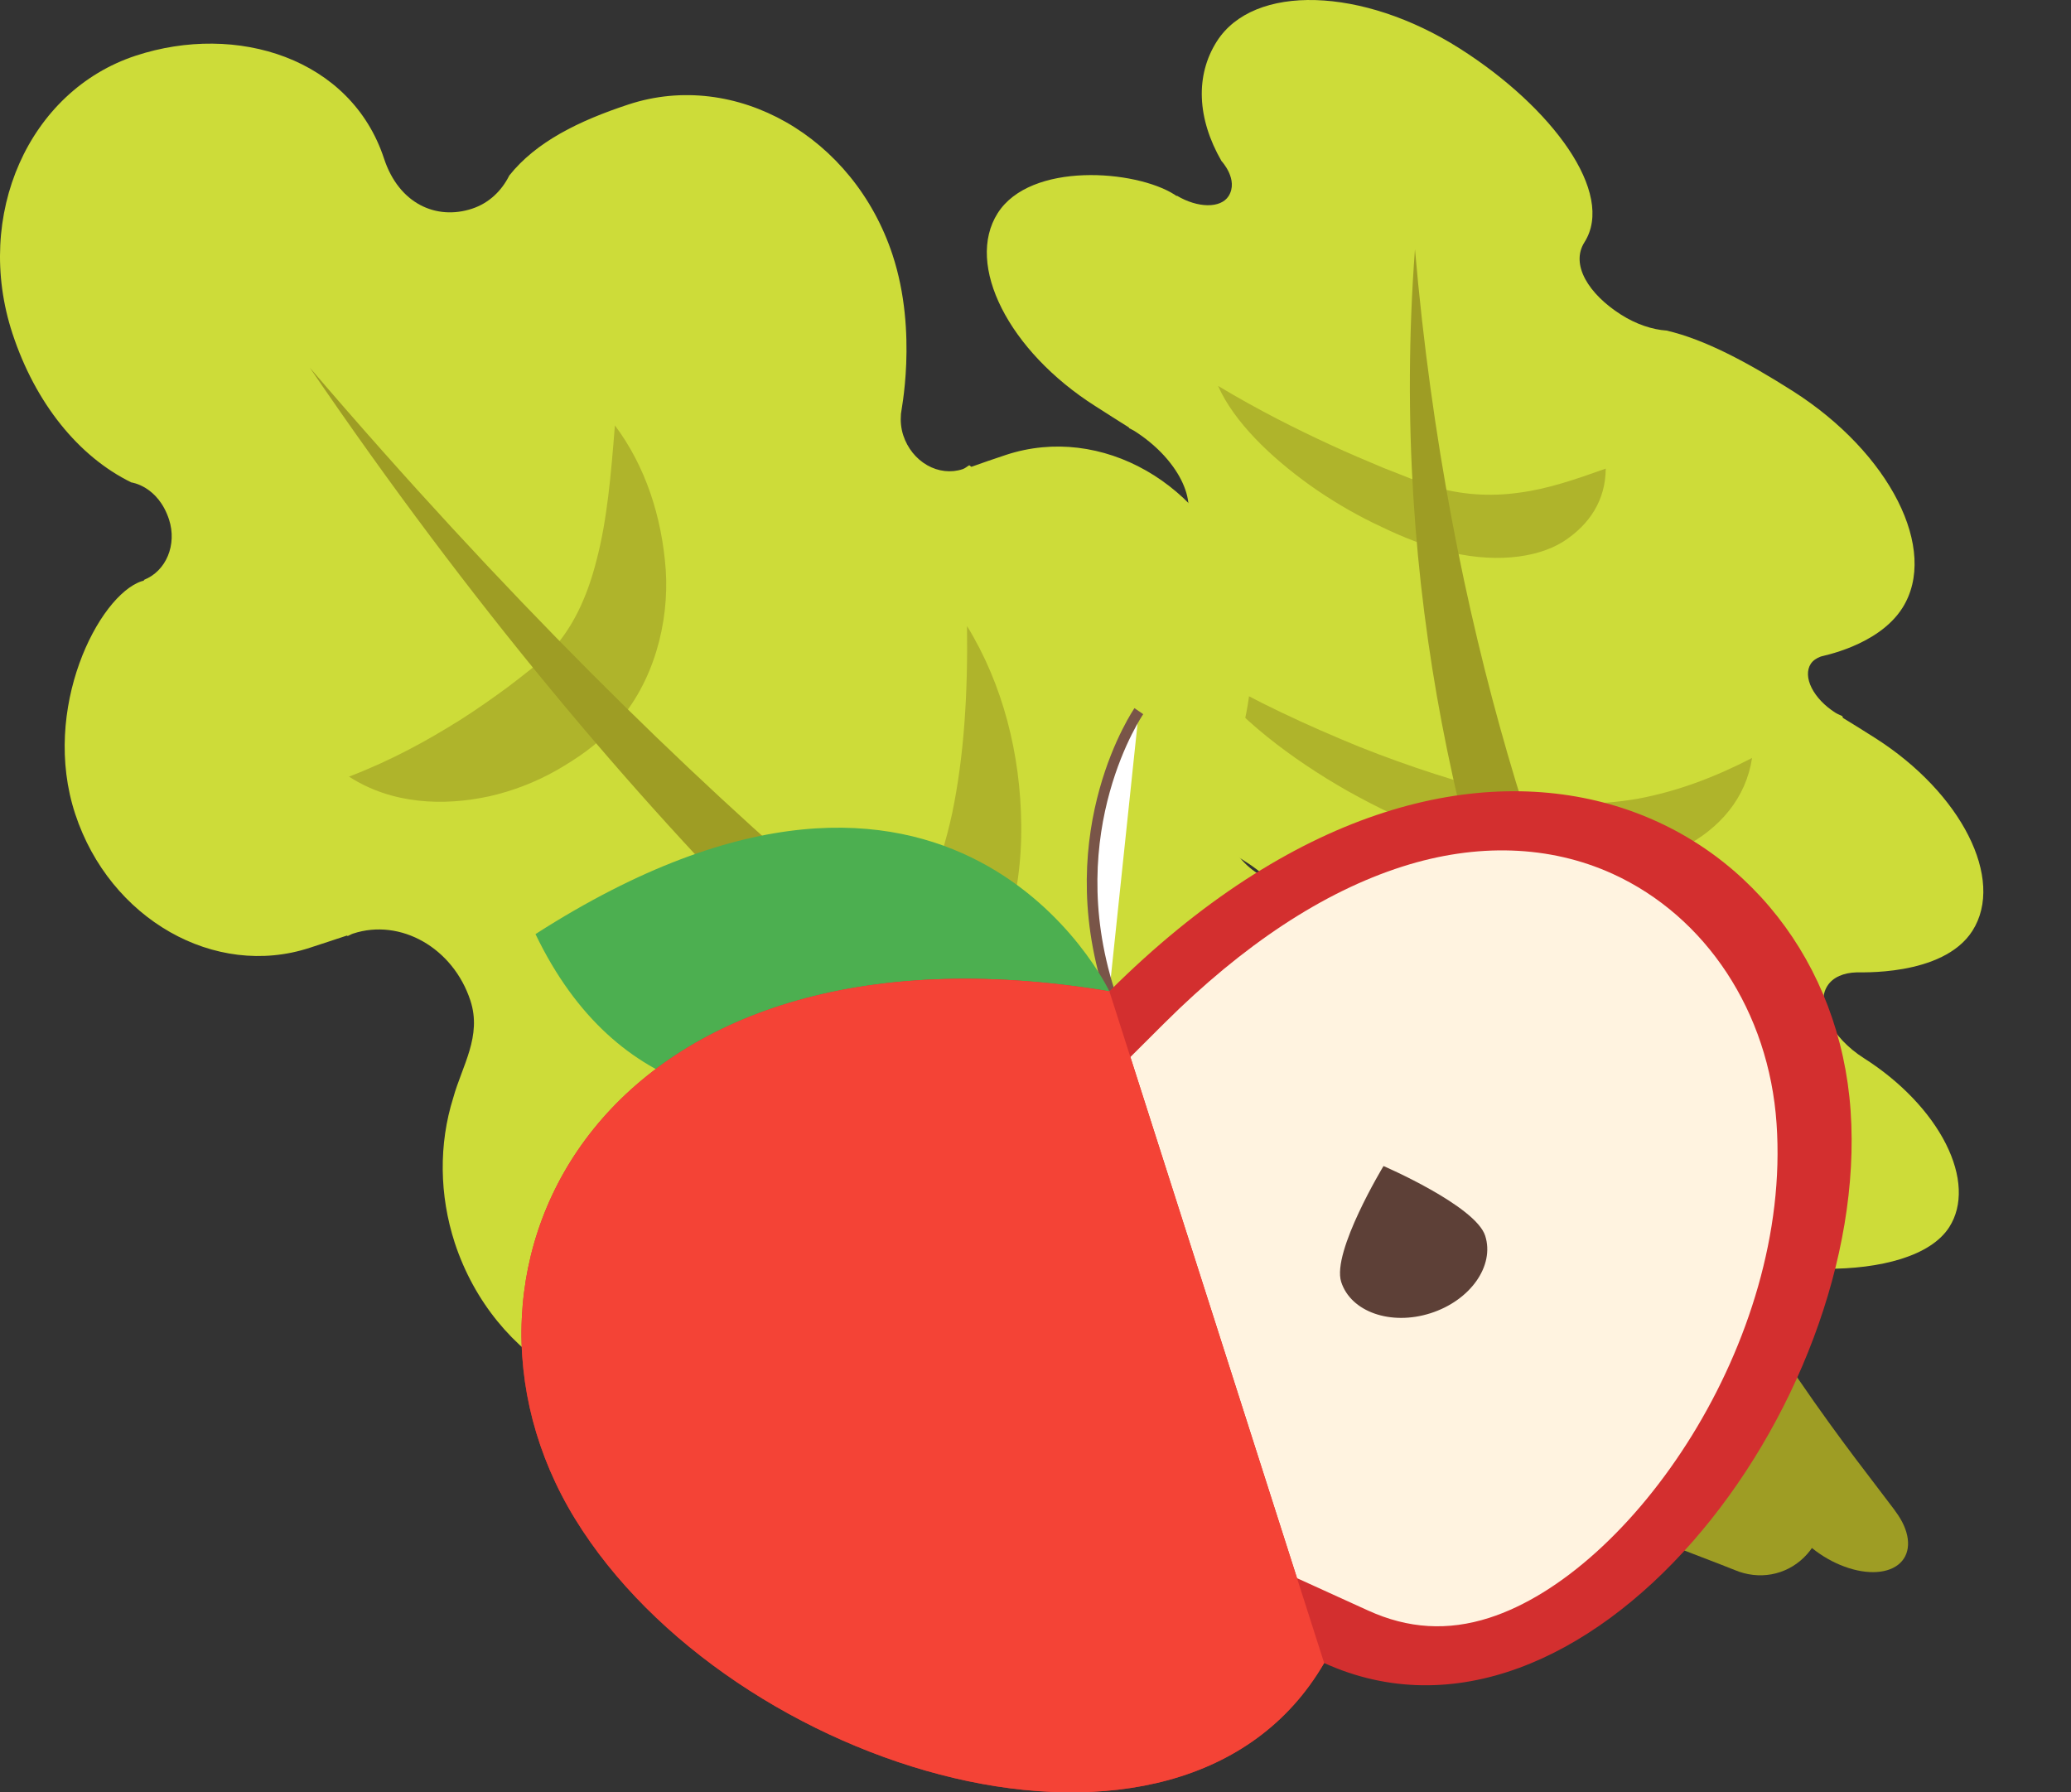 <?xml version="1.0" standalone="no"?><!-- Generator: Gravit.io --><svg xmlns="http://www.w3.org/2000/svg" xmlns:xlink="http://www.w3.org/1999/xlink" style="isolation:isolate" viewBox="0 0 389.75 337.281" width="389.75" height="337.281"><rect x="0" y="0" width="389.75" height="337.281" fill="#333333" stroke="none"/><defs><clipPath id="_clipPath_07ccmyhbb6dbx1CFw3KiPTcsKWtJCCMV"><rect width="389.75" height="337.281"/></clipPath></defs><g clip-path="url(#_clipPath_07ccmyhbb6dbx1CFw3KiPTcsKWtJCCMV)"><g id="Group"><path d=" M 221.037 36.618 C 221.185 36.711 221.284 36.799 221.432 36.893 L 221.476 36.823 C 225.44 39.181 229.712 39.222 231.203 36.917 C 233.174 33.815 229.871 30.293 229.871 30.293 C 225.268 22.299 224.932 14.189 228.994 7.796 C 235.919 -3.104 256.413 -2.5 274.739 9.144 C 292.091 20.169 304.063 36.337 298.18 45.596 C 295.523 49.777 298.956 55.328 305.065 59.209 C 307.942 61.037 310.962 62.02 313.64 62.206 C 320.801 63.861 328.864 68.171 337.363 73.571 C 355.695 85.222 364.94 103.504 358.016 114.411 C 353.443 121.608 342.626 123.475 342.665 123.543 C 341.875 123.842 341.179 124.286 340.766 124.935 C 340.015 126.108 340.08 127.733 340.945 129.452 C 341.811 131.171 343.406 132.843 345.381 134.101 C 345.846 134.396 346.286 134.535 346.707 134.753 C 346.768 134.872 346.814 134.99 346.845 135.105 C 348.857 136.333 350.858 137.58 352.847 138.845 C 369.152 149.204 377.367 165.45 371.205 175.147 C 365.629 183.923 349.377 182.886 349.403 182.976 C 346.978 183.043 344.949 183.873 343.904 185.518 C 341.594 189.154 344.676 195.249 350.788 199.132 L 350.818 199.151 C 357.661 203.502 363.194 209.291 366.201 215.244 C 369.208 221.198 369.442 226.828 366.851 230.896 C 359.881 241.866 328.897 240.659 314.629 231.593 C 311.841 235.981 286.294 232.068 258.311 214.288 C 244.05 205.227 236.858 191.006 242.247 182.524 C 242.298 182.248 243.304 180.861 243.641 180.33 C 246.721 175.483 242.611 167.356 234.462 162.179 L 216.018 150.46 C 197.692 138.816 188.44 120.519 195.366 109.62 C 198.19 105.234 203.421 102.565 210.215 102.042 C 214.744 101.532 220.565 102.557 222.667 99.248 C 225.739 94.413 221.64 86.277 213.488 81.097 C 213.171 80.896 212.82 80.747 212.492 80.563 L 212.455 80.441 C 210.282 79.085 208.42 77.877 206.118 76.414 C 189.813 66.055 181.598 49.81 187.76 40.112 C 193.921 30.414 213.667 31.935 221.045 36.622 L 221.037 36.618 Z " fill="rgb(205,220,57)"/><path d=" M 302.191 88.181 C 296.488 90.212 291.303 92.017 285.788 92.726 C 280.342 93.473 275.024 93.124 269.636 91.531 C 267.171 90.765 263.598 89.332 260.364 88.048 C 257.072 86.677 253.762 85.27 250.416 83.723 C 243.724 80.629 236.937 77.228 229.23 72.621 C 232.257 79.428 239.128 86.005 246.498 91.292 C 250.248 93.957 254.223 96.329 258.316 98.345 C 262.426 100.353 266.323 102.108 271.264 103.492 C 280.794 106.128 289.153 105.065 294.178 101.932 C 299.181 98.704 302.156 94.103 302.191 88.181 Z  M 329.728 142.634 C 322.873 146.169 315.851 148.877 308.271 150.294 C 300.632 151.625 292.572 151.58 283.99 149.619 C 274.673 147.318 265.233 144.272 255.82 140.528 C 246.256 136.608 236.562 132.21 226.259 126.193 C 232.729 135.047 243.071 142.844 253.644 148.859 C 264.425 154.872 275.642 159.449 287.033 161.944 C 298.772 164.493 309.316 163.302 316.534 159.585 C 323.772 155.887 328.593 150.093 329.728 142.634 Z  M 331.358 205.265 C 318.615 203.544 308.844 203.064 298.758 201.564 C 293.749 200.858 288.79 199.992 283.474 198.807 C 278.157 197.689 272.554 196.076 265.774 194.392 C 274.783 205.167 290.457 212.526 303.288 214.236 C 309.691 215.131 315.588 214.827 320.558 213.346 C 325.364 211.829 329.475 209.434 331.358 205.265 Z " fill="rgb(175,180,43)"/><path d=" M 356.466 284.045 C 342.881 265.755 278.728 190.304 266.289 46.891 C 256.595 176.241 323.342 265.881 337.186 287.138 C 339.475 290.661 343.605 293.711 347.945 295.083 C 352.285 296.456 356.136 295.93 357.976 293.714 C 359.815 291.497 359.348 287.946 356.758 284.465 L 356.466 284.045 Z " fill="rgb(158,157,36)"/></g><g id="Group"><path d=" M 26.66 109.372 C 26.805 109.324 26.952 109.306 27.097 109.258 L 27.064 109.13 C 31.266 107.494 33.351 102.494 31.809 97.753 C 29.719 91.403 24.712 90.778 24.712 90.778 C 14.741 85.892 6.644 75.823 2.35 62.776 C -4.975 40.52 5.399 17.11 25.521 10.487 C 44.548 4.224 66.056 10.951 72.272 29.837 C 75.081 38.371 82.134 41.479 88.838 39.272 C 92.004 38.231 94.398 35.934 95.845 33.026 C 100.899 26.678 108.95 22.728 118.277 19.658 C 138.399 13.035 160.65 25.708 167.975 47.964 C 172.812 62.659 169.469 77.833 169.552 77.895 C 169.447 79.21 169.547 80.576 169.995 81.937 C 170.785 84.338 172.405 86.356 174.499 87.547 C 176.592 88.738 178.988 89.005 181.157 88.288 C 181.643 88.128 181.98 87.789 182.412 87.547 L 182.806 87.844 C 184.861 87.109 187.003 86.364 189.335 85.596 C 207.221 79.709 226.999 90.974 233.511 110.757 C 239.405 128.667 230.644 146.517 230.72 146.612 C 229.633 149.58 229.472 153.017 230.583 156.393 C 233.025 163.812 240.442 168.036 247.149 165.828 L 247.187 165.806 C 262.83 160.685 280.109 170.542 285.8 187.835 C 293.169 210.222 277.178 245.26 261.528 250.411 C 264.475 259.366 248.444 284.493 217.741 294.598 C 202.091 299.749 184.785 289.892 179.088 272.582 C 178.84 272.158 177.973 269.197 177.614 268.105 C 174.358 258.213 164.469 252.581 155.526 255.525 L 135.284 262.187 C 115.162 268.81 92.911 256.137 85.586 233.881 C 82.662 224.891 82.56 215.275 85.297 206.583 C 86.958 200.558 90.733 194.988 88.52 188.263 C 85.264 178.371 75.375 172.739 66.432 175.683 C 66.075 175.8 65.776 176.008 65.434 176.14 L 65.287 176.049 C 62.937 176.843 60.866 177.504 58.332 178.338 C 40.447 184.225 20.667 172.959 14.156 153.178 C 7.645 133.396 18.563 112.037 26.66 109.372 Z " fill="rgb(205,220,57)"/><path d=" M 115.72 80.05 C 114.984 89.403 114.248 97.854 112.301 105.273 C 110.448 112.702 107.55 118.539 103.421 122.815 C 101.511 124.754 98.411 127.115 95.594 129.272 C 92.69 131.409 89.73 133.485 86.637 135.456 C 80.4 139.355 73.871 142.992 65.683 146.144 C 73.761 151.356 83.458 151.727 92.148 149.83 C 96.53 148.831 100.737 147.206 104.664 144.996 C 108.591 142.721 112.173 140.381 115.891 136.328 C 123.011 128.486 125.951 117.217 125.291 107.251 C 124.556 97.191 121.467 87.726 115.72 80.05 Z  M 181.986 117.8 C 182.159 130.457 181.438 142.227 179.199 153.008 C 176.866 163.751 172.955 173.217 166.923 180.819 C 160.55 188.504 152.888 195.979 144.626 202.341 C 136.229 208.618 127.285 214.38 116.505 218.762 C 128.223 222.547 140.769 220.423 151.706 215.672 C 162.708 210.711 172.543 203.375 180.438 193.145 C 188.508 182.548 192.368 168.564 192.195 155.252 C 192.065 141.906 188.729 128.771 181.986 117.8 Z  M 243.843 196.681 C 236.075 209.531 230.926 220.416 224.661 230.418 C 221.581 235.402 218.375 240.139 214.677 244.88 C 211.039 249.749 206.766 254.272 201.904 260.11 C 216.708 263.376 231.38 254.379 239.168 241.424 C 243.102 235.014 245.629 227.655 246.568 219.873 C 247.382 212.231 247.026 204.279 243.843 196.681 Z " fill="rgb(175,180,43)"/><path d=" M 332.65 268.668 C 308.343 261.126 204.106 239.535 58.298 69.174 C 179.816 247.53 299.141 284.372 326.457 295.44 C 331.008 297.361 336.016 296.458 339.476 293.093 C 342.936 289.728 344.282 284.451 342.974 279.376 C 341.667 274.3 337.92 270.256 333.234 268.863 L 332.65 268.668 Z " fill="rgb(158,157,36)"/></g><g id="Group"><path d=" M 214.325 133.823 C 214.325 133.823 199.02 156.027 208.777 186.539" fill="rgb(255,255,255)" vector-effect="non-scaling-stroke" stroke-width="2" stroke="rgb(121,85,72)" stroke-linejoin="miter" stroke-linecap="butt" stroke-miterlimit="10"/><path d=" M 208.777 186.539 C 208.777 186.539 179.803 125.128 100.774 175.774 C 131.426 239.512 208.777 186.539 208.777 186.539 Z " fill="rgb(76,175,80)"/><path d=" M 108.21 285.79 C 79.119 238.332 113.18 170.662 208.777 186.539 C 277.43 118.136 344.429 153.488 348.274 209.02 C 352.123 264.566 298.076 335.132 249.199 312.941 C 222.267 359.369 137.305 333.263 108.21 285.79 Z " fill="rgb(211,47,47)"/><path d=" M 263.885 163.08 C 249.033 167.83 233.975 177.753 219.104 192.557 L 212.733 198.907 L 244.094 296.976 L 257.511 303.082 C 265.025 306.493 272.456 306.935 280.241 304.446 C 307.073 295.865 337.194 252.471 334.337 211.424 C 332.911 190.454 321.095 172.469 303.501 164.44 C 291.65 159.05 277.938 158.586 263.885 163.08 Z " fill="rgb(255,243,224)"/><path d=" M 279.506 232.55 C 281.313 238.2 276.711 244.721 269.226 247.114 C 261.742 249.507 254.21 246.867 252.403 241.217 C 250.596 235.565 260.37 219.42 260.37 219.42 C 260.37 219.42 277.699 226.898 279.506 232.55 Z " fill="rgb(93,64,55)"/><path d=" M 208.777 186.539 C 113.173 170.664 79.119 238.332 108.21 285.79 C 137.305 333.263 222.269 359.374 249.199 312.941 L 208.777 186.539 Z " fill="rgb(244,67,54)"/></g></g></svg>